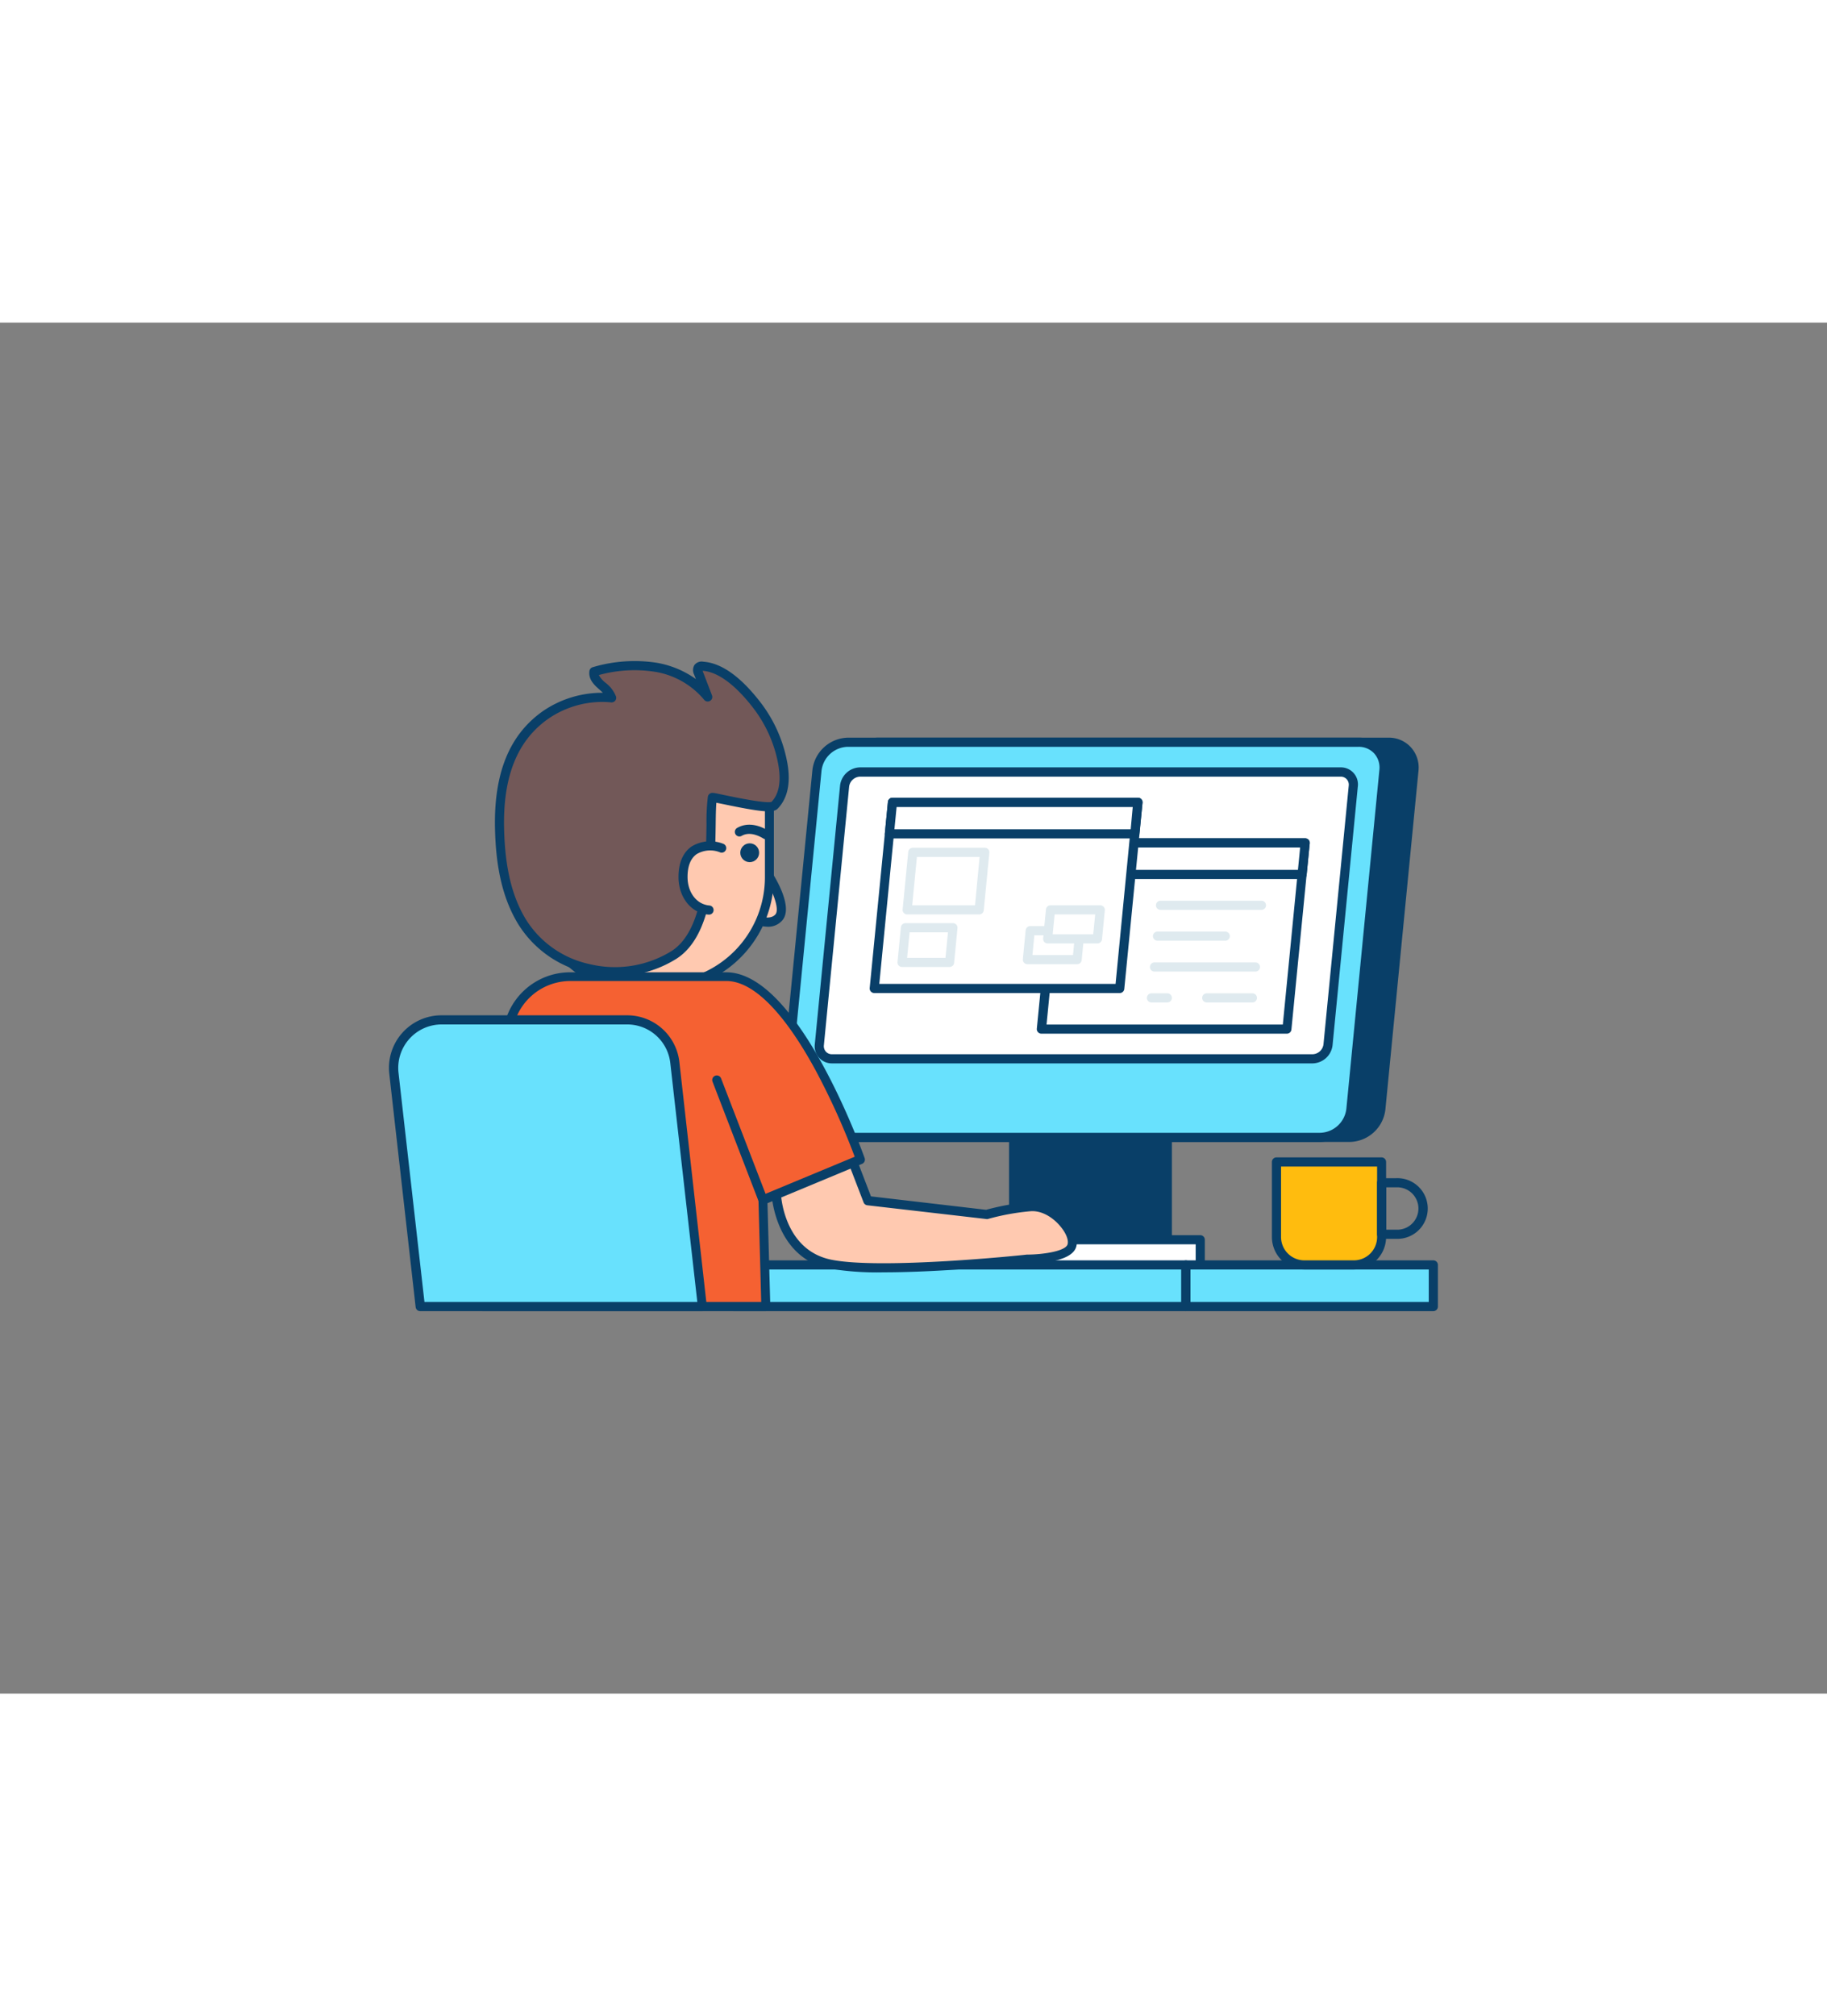 <svg xmlns="http://www.w3.org/2000/svg" viewBox="0 0 400 300" data-imageid="scrum-board-c" imageName="Coding" class="illustrations_image" style="width: 272px;"><rect x="0" y="0" width="400" height="300" fill="#808080" stroke="none"/><g id="_177_coding_outline" data-name="#177_coding_outline"><rect x="221.92" y="176.73" width="33.64" height="29.46" fill="#093f68"/><path d="M255.57,207.19H221.92a1,1,0,0,1-1-1V176.73a1,1,0,0,1,1-1h33.65a1,1,0,0,1,1,1v29.46A1,1,0,0,1,255.57,207.19Zm-32.65-2h31.65V177.73H222.92Z" fill="#093f68"/><rect x="213.38" y="200.68" width="49.41" height="6.13" fill="#fff"/><path d="M262.78,207.8h-49.4a1,1,0,0,1-1-1v-6.12a1,1,0,0,1,1-1h49.4a1,1,0,0,1,1,1v6.12A1,1,0,0,1,262.78,207.8Zm-48.4-2h47.4v-4.12h-47.4Z" fill="#093f68"/><path d="M295.57,178.28H183.74a5.49,5.49,0,0,1-5.56-6.16L185.43,98a7,7,0,0,1,6.76-6.16H304A5.48,5.48,0,0,1,309.58,98l-7.24,74.14A7,7,0,0,1,295.57,178.28Z" fill="#093f68"/><path d="M295.57,179.28H183.74a6.48,6.48,0,0,1-6.55-7.26l7.24-74.14a8,8,0,0,1,7.76-7.06H304a6.51,6.51,0,0,1,4.91,2.12,6.59,6.59,0,0,1,1.65,5.14l-7.25,74.14A8,8,0,0,1,295.57,179.28ZM192.19,92.82a6,6,0,0,0-5.77,5.26l-7.24,74.14a4.49,4.49,0,0,0,4.56,5.06H295.57a5.93,5.93,0,0,0,5.77-5.26l7.25-74.14a4.61,4.61,0,0,0-1.14-3.6A4.55,4.55,0,0,0,304,92.82Z" fill="#093f68"/><path d="M289,178.28H177.18a5.5,5.5,0,0,1-5.57-6.16L178.86,98a7,7,0,0,1,6.77-6.16H297.46A5.49,5.49,0,0,1,303,98l-7.25,74.14A7,7,0,0,1,289,178.28Z" fill="#68e1fd" class="target-color"/><path d="M289,179.28H177.18a6.48,6.48,0,0,1-6.56-7.26l7.25-74.14a8,8,0,0,1,7.76-7.06H297.46A6.48,6.48,0,0,1,304,98.08l-7.25,74.14A8,8,0,0,1,289,179.28ZM185.63,92.82a5.93,5.93,0,0,0-5.77,5.26l-7.25,74.14a4.62,4.62,0,0,0,1.13,3.59,4.56,4.56,0,0,0,3.44,1.47H289a5.93,5.93,0,0,0,5.77-5.26L302,97.88a4.64,4.64,0,0,0-1.13-3.6,4.58,4.58,0,0,0-3.43-1.46Z" fill="#093f68"/><path d="M287.39,161.09H182.15a2.73,2.73,0,0,1-2.76-3.07l5.53-56.6a3.46,3.46,0,0,1,3.37-3.07H293.52a2.74,2.74,0,0,1,2.77,3.07L290.75,158A3.46,3.46,0,0,1,287.39,161.09Z" fill="#fff"/><path d="M287.39,162.09H182.15a3.74,3.74,0,0,1-3.76-4.17l5.53-56.6a4.49,4.49,0,0,1,4.37-4H293.52a3.72,3.72,0,0,1,3.76,4.17l-5.53,56.6A4.48,4.48,0,0,1,287.39,162.09Zm-99.1-62.74a2.49,2.49,0,0,0-2.38,2.17l-5.53,56.6a1.78,1.78,0,0,0,.44,1.4,1.74,1.74,0,0,0,1.33.57H287.39a2.48,2.48,0,0,0,2.37-2.17l5.53-56.6a1.78,1.78,0,0,0-.44-1.4,1.74,1.74,0,0,0-1.33-.57Z" fill="#093f68"/><polygon points="281.77 154.59 228.03 154.59 232.01 113.85 285.75 113.85 281.77 154.59" fill="#fff"/><path d="M281.77,155.59H228a1,1,0,0,1-.74-.33,1,1,0,0,1-.26-.77l4-40.74a1,1,0,0,1,1-.9h53.74a1,1,0,0,1,.74.32,1,1,0,0,1,.26.77l-4,40.74A1,1,0,0,1,281.77,155.59Zm-52.64-2h51.73l3.79-38.74H232.92Z" fill="#093f68"/><polygon points="285.08 120.75 231.34 120.75 232.01 113.85 285.75 113.85 285.08 120.75" fill="#fff"/><path d="M285.08,121.75H231.34a1,1,0,0,1-.75-.32,1,1,0,0,1-.25-.77l.68-6.91a1,1,0,0,1,1-.9h53.74a1,1,0,0,1,.74.32,1,1,0,0,1,.26.77l-.68,6.91A1,1,0,0,1,285.08,121.75Zm-52.64-2h51.73l.48-4.9H232.92Z" fill="#093f68"/><polygon points="245.15 145.7 191.41 145.7 195.39 104.96 249.13 104.96 245.15 145.7" fill="#fff"/><path d="M245.15,146.7H191.41a1,1,0,0,1-.74-.33,1,1,0,0,1-.26-.77l4-40.74a1,1,0,0,1,1-.9h53.74a1,1,0,0,1,1,1.1l-4,40.74A1,1,0,0,1,245.15,146.7Zm-52.64-2h51.73L248,106H196.3Z" fill="#093f68"/><polygon points="248.46 111.87 194.71 111.87 195.39 104.96 249.13 104.96 248.46 111.87" fill="#fff"/><path d="M248.46,112.87H194.71a1,1,0,0,1-.74-.33,1,1,0,0,1-.25-.77l.67-6.91a1,1,0,0,1,1-.9h53.74a1,1,0,0,1,1,1.1l-.68,6.91A1,1,0,0,1,248.46,112.87Zm-52.64-2h51.73L248,106H196.3Z" fill="#093f68"/><path d="M235.83,140.39H224.94a1,1,0,0,1-.74-.33,1,1,0,0,1-.26-.77l.62-6.34a1,1,0,0,1,1-.9h10.89a1,1,0,0,1,.74.33,1,1,0,0,1,.25.77l-.62,6.34A1,1,0,0,1,235.83,140.39Zm-9.79-2h8.88l.42-4.34h-8.88Z" fill="#dfeaef"/><polygon points="240.26 134.84 229.37 134.84 229.99 128.5 240.88 128.5 240.26 134.84" fill="#fff"/><path d="M240.26,135.84H229.37a1,1,0,0,1-.74-.33,1,1,0,0,1-.25-.77l.62-6.34a1,1,0,0,1,1-.9h10.89a1,1,0,0,1,.74.33,1,1,0,0,1,.26.77l-.62,6.34A1,1,0,0,1,240.26,135.84Zm-9.79-2h8.88l.43-4.34H230.9Z" fill="#dfeaef"/><polygon points="214.38 128.5 198.61 128.5 199.85 115.91 215.61 115.91 214.38 128.5" fill="#fff"/><path d="M214.38,129.5H198.61a1,1,0,0,1-.74-.33,1,1,0,0,1-.25-.77l1.23-12.59a1,1,0,0,1,1-.9h15.76a1,1,0,0,1,.74.32,1,1,0,0,1,.26.77l-1.23,12.6A1,1,0,0,1,214.38,129.5Zm-14.66-2h13.75l1-10.59H200.75Z" fill="#dfeaef"/><polygon points="207.9 139.96 197.49 139.96 198.24 132.37 208.64 132.37 207.9 139.96" fill="#fff"/><path d="M207.9,141H197.49a1,1,0,0,1-.74-.33,1,1,0,0,1-.25-.77l.74-7.58a1,1,0,0,1,1-.91h10.4a1,1,0,0,1,.74.33,1,1,0,0,1,.25.77l-.74,7.59A1,1,0,0,1,207.9,141Zm-9.3-2H207l.55-5.59h-8.4Z" fill="#dfeaef"/><path d="M276.18,128.5h-22.1a1,1,0,0,1,0-2h22.1a1,1,0,0,1,0,2Z" fill="#dfeaef"/><path d="M268.26,135.25H253.42a1,1,0,1,1,0-2h14.84a1,1,0,0,1,0,2Z" fill="#dfeaef"/><path d="M274.86,142h-22.1a1,1,0,0,1,0-2h22.1a1,1,0,0,1,0,2Z" fill="#dfeaef"/><path d="M274.2,148.76h-10a1,1,0,0,1,0-2h10a1,1,0,0,1,0,2Z" fill="#dfeaef"/><path d="M255.57,148.76H252.1a1,1,0,0,1,0-2h3.47a1,1,0,0,1,0,2Z" fill="#dfeaef"/><rect x="160.55" y="206.19" width="99.09" height="9.12" fill="#68e1fd" class="target-color"/><path d="M259.64,216.3H160.55a1,1,0,0,1-1-1v-9.11a1,1,0,0,1,1-1h99.09a1,1,0,0,1,1,1v9.11A1,1,0,0,1,259.64,216.3Zm-98.09-2h97.09v-7.11H161.55Z" fill="#093f68"/><rect x="259.64" y="206.19" width="54.17" height="9.12" transform="translate(573.45 421.49) rotate(180)" fill="#68e1fd" class="target-color"/><path d="M313.81,216.3H259.64a1,1,0,0,1-1-1v-9.11a1,1,0,0,1,1-1h54.17a1,1,0,0,1,1,1v9.11A1,1,0,0,1,313.81,216.3Zm-53.17-2h52.17v-7.11H260.64Z" fill="#093f68"/><path d="M168.22,121s4.33,6.78,2.31,9.17-6.22,0-6.22,0" fill="#ffc9b0"/><path d="M168,132.19a9.64,9.64,0,0,1-4.22-1.2,1,1,0,1,1,1-1.74s3.52,1.92,5,.23c1-1.25-.81-5.51-2.4-8a1,1,0,0,1,1.69-1.07c.79,1.23,4.61,7.54,2.23,10.36A4.06,4.06,0,0,1,168,132.19Z" fill="#093f68"/><ellipse cx="121.93" cy="123.13" rx="7.88" ry="6.79" fill="#ffc9b0"/><path d="M121.93,130.91c-4.89,0-8.87-3.49-8.87-7.78s4-7.79,8.87-7.79,8.88,3.49,8.88,7.79S126.83,130.91,121.93,130.91Zm0-13.57c-3.79,0-6.87,2.6-6.87,5.79s3.08,5.78,6.87,5.78,6.88-2.59,6.88-5.78S125.72,117.34,121.93,117.34Z" fill="#093f68"/><path d="M155.68,94c6.76,11.6,11.37,5,12.76,2.75v24.72a23.75,23.75,0,0,1-21.69,23.66v5.07a4.05,4.05,0,1,1-8.1,0v-4.75c-14.41-.54-21.44-12.94-21.44-24l3.72-22S130.37,106.84,155.68,94Z" fill="#ffc9b0"/><path d="M142.7,155.28a5.06,5.06,0,0,1-5-5.06v-3.81A21.64,21.64,0,0,1,121.74,138a27.23,27.23,0,0,1-5.53-16.54.86.86,0,0,1,0-.16l3.72-22a1,1,0,0,1,1.6-.62c.09.06,9.41,6.72,33.69-5.58a1,1,0,0,1,1.32.39c2.34,4,4.64,6.15,6.65,6.17,1.48,0,3-1.14,4.39-3.44a1,1,0,0,1,1.85.52v24.72a24.9,24.9,0,0,1-21.69,24.56v4.17A5.06,5.06,0,0,1,142.7,155.28Zm-24.49-33.7c0,11,7.06,22.39,20.47,22.89a1,1,0,0,1,1,1v4.76a3.05,3.05,0,1,0,6.1,0v-5.07a1,1,0,0,1,.92-1,22.89,22.89,0,0,0,20.77-22.67V99.72a5.88,5.88,0,0,1-4.21,2h0c-2.63,0-5.28-2.16-7.88-6.36-20,9.94-30.19,7.32-33.62,5.73Z" fill="#093f68"/><path d="M155.93,103.9c1.48.16,12.46,2.87,13.58,1.75,2.35-2.36,2.38-6,1.84-9.06a29.67,29.67,0,0,0-5.74-13c-2.7-3.48-7.06-8.11-11.73-8.44a1.14,1.14,0,0,0-1,.3,1.25,1.25,0,0,0,0,1.14l2,5.22a18.54,18.54,0,0,0-11.51-6.49,31.07,31.07,0,0,0-13.37,1c-.34,2.36,3.18,3.45,3.87,5.74a21.75,21.75,0,0,0-14.39,3.76c-8.36,5.84-10.35,15.59-10.11,25.14.19,6.91,1.27,14,4.81,19.94,6.78,11.39,22.6,14.27,33.31,7.46C157.6,132,155,109.13,155.93,103.9Z" fill="#725858"/><path d="M134.64,143a26.39,26.39,0,0,1-6.16-.73,23.77,23.77,0,0,1-15.16-10.87c-3.15-5.29-4.72-11.78-4.94-20.42-.33-12.32,3.12-20.82,10.53-26A22.93,22.93,0,0,1,132,81l-.75-.7c-1.16-1-2.47-2.24-2.2-4.08a1,1,0,0,1,.73-.82,32,32,0,0,1,13.8-1A20.82,20.82,0,0,1,152.36,78l-.4-1a2.19,2.19,0,0,1,.08-2.08A2,2,0,0,1,154,74.2c3.94.28,8.13,3.25,12.45,8.83a30.65,30.65,0,0,1,5.94,13.39c.77,4.41,0,7.75-2.13,9.94-1,1-3.62.73-11.93-1l-1.49-.3c-.1,1.19-.13,2.89-.15,4.78-.14,9-.36,24.13-8.61,29.37A25,25,0,0,1,134.64,143ZM131.85,83a20.88,20.88,0,0,0-11.8,3.68c-6.81,4.76-10,12.7-9.68,24.29.22,8.3,1.7,14.48,4.67,19.46A21.8,21.8,0,0,0,129,140.35a23.6,23.6,0,0,0,18-2.82c7.33-4.66,7.55-19.09,7.68-27.7a46.7,46.7,0,0,1,.3-6.11,1,1,0,0,1,1.09-.81c.4,0,1.18.2,2.65.5,2.46.51,8.94,1.85,10.19,1.46,1.64-1.7,2.14-4.43,1.5-8.11a28.67,28.67,0,0,0-5.55-12.5c-2.72-3.52-6.84-7.77-11-8.07h0a1,1,0,0,1,0,.1l2,5.21a1,1,0,0,1-1.72,1,17.71,17.71,0,0,0-10.9-6.12,29.24,29.24,0,0,0-12.13.74,5.5,5.5,0,0,0,1.48,1.7,7,7,0,0,1,2.28,3,1,1,0,0,1-.19.92,1,1,0,0,1-.87.36Q132.81,83,131.85,83Z" fill="#093f68"/><path d="M158,115c-3.25-1.18-8.49-.6-8.47,6.33,0,3.75,2.28,7,5.71,7.22" fill="#ffc9b0"/><path d="M155.26,129.54h-.08c-3.83-.28-6.62-3.74-6.63-8.22,0-3.86,1.52-5.75,2.82-6.66a7.82,7.82,0,0,1,7-.61,1,1,0,0,1-.68,1.88,5.8,5.8,0,0,0-5.16.37c-1.32.92-2,2.61-2,5,0,3.41,2,6,4.78,6.24a1,1,0,0,1,.92,1.07A1,1,0,0,1,155.26,129.54Z" fill="#093f68"/><circle cx="164.14" cy="116" r="2.06" fill="#093f68"/><path d="M167.69,112.05s-3.08-2.19-5.8-.61" fill="#ffc9b0"/><path d="M167.69,113.05a1,1,0,0,1-.58-.18c-.06,0-2.61-1.78-4.72-.57a1,1,0,0,1-1.37-.36,1,1,0,0,1,.37-1.37c3.23-1.87,6.73.56,6.88.67a1,1,0,0,1,.23,1.39A1,1,0,0,1,167.69,113.05Z" fill="#093f68"/><path d="M169.92,190.58s.55,13,11.6,15.38,43.34-1.06,43.34-1.06,8.67,0,9.75-2.82-3.9-9.1-9.1-8.66a52,52,0,0,0-9.53,1.73l-26-3L184.55,178Z" fill="#ffc9b0"/><path d="M193.43,207.81a63.62,63.62,0,0,1-12.12-.87c-11.67-2.52-12.39-16.18-12.39-16.32a1,1,0,0,1,.35-.8l14.63-12.55a1,1,0,0,1,.9-.21,1,1,0,0,1,.69.61l5.2,13.52,25.2,2.94a54.15,54.15,0,0,1,9.54-1.71c3.64-.32,6.91,2.22,8.6,4.48,1.51,2,2.08,4.08,1.52,5.54-1.26,3.26-9,3.46-10.64,3.46C223.5,206.05,206.65,207.81,193.43,207.81ZM171,191c.21,2.3,1.65,12,10.78,14,10.77,2.32,42.7-1,43-1.07h.11c3.22,0,8.25-.69,8.82-2.18.25-.64,0-2-1.25-3.62-1.38-1.85-4-3.91-6.84-3.69a51.12,51.12,0,0,0-9.33,1.7.91.91,0,0,1-.4,0l-26-3a1,1,0,0,1-.82-.64l-4.91-12.76Z" fill="#093f68"/><path d="M188.4,183.12s-14.19-40-29.35-40H124.93a13.83,13.83,0,0,0-13.78,12.6l-5.37,59.56h61.91l-.64-23.3Z" fill="#f56132"/><path d="M167.69,216.3H105.78A1,1,0,0,1,105,216a1,1,0,0,1-.25-.77l5.36-59.56a14.77,14.77,0,0,1,14.78-13.51h34.12c15.68,0,29.7,39,30.29,40.65a1,1,0,0,1-.55,1.26l-20.72,8.61.62,22.62a1,1,0,0,1-1,1Zm-60.81-2h59.78l-.6-22.28a1,1,0,0,1,.61-1l20.46-8.5a157.45,157.45,0,0,0-8.61-19c-6.93-12.72-13.67-19.45-19.47-19.45H124.93a12.78,12.78,0,0,0-12.79,11.69Z" fill="#093f68"/><path d="M96.7,152.57h40.61a10.51,10.51,0,0,1,10.44,9.32l6,53.41H92l-5.77-51.05A10.5,10.5,0,0,1,96.7,152.57Z" fill="#68e1fd" class="target-color"/><path d="M153.79,216.3H92a1,1,0,0,1-1-.88l-5.77-51.06A11.5,11.5,0,0,1,96.7,151.57h40.61a11.5,11.5,0,0,1,11.43,10.21l6,53.41a1,1,0,0,1-.25.78A1,1,0,0,1,153.79,216.3Zm-60.86-2h59.74L146.75,162a9.49,9.49,0,0,0-9.44-8.43H96.7a9.51,9.51,0,0,0-9.45,10.57Z" fill="#093f68"/><path d="M167.05,193a1,1,0,0,1-.93-.65L156,166.09a1,1,0,0,1,1.87-.72L168,191.64a1,1,0,0,1-.58,1.29A1.15,1.15,0,0,1,167.05,193Z" fill="#093f68"/><path d="M279.47,183.66h23a0,0,0,0,1,0,0v16.43a6.1,6.1,0,0,1-6.1,6.1H285.57a6.1,6.1,0,0,1-6.1-6.1V183.66A0,0,0,0,1,279.47,183.66Z" fill="#ffbc0e"/><path d="M296.41,207.19H285.57a7.11,7.11,0,0,1-7.1-7.1V183.66a1,1,0,0,1,1-1h23a1,1,0,0,1,1,1v16.43A7.11,7.11,0,0,1,296.41,207.19Zm-15.94-22.53v15.43a5.11,5.11,0,0,0,5.1,5.1h10.84a5.1,5.1,0,0,0,5.09-5.1V184.66Z" fill="#093f68"/><path d="M305.69,200.48H302.5a1,1,0,0,1-1-1V188.21a1,1,0,0,1,1-1h3.19a6.64,6.64,0,1,1,0,13.27Zm-2.19-2h2.19a4.64,4.64,0,1,0,0-9.27H303.5Z" fill="#093f68"/></g></svg>